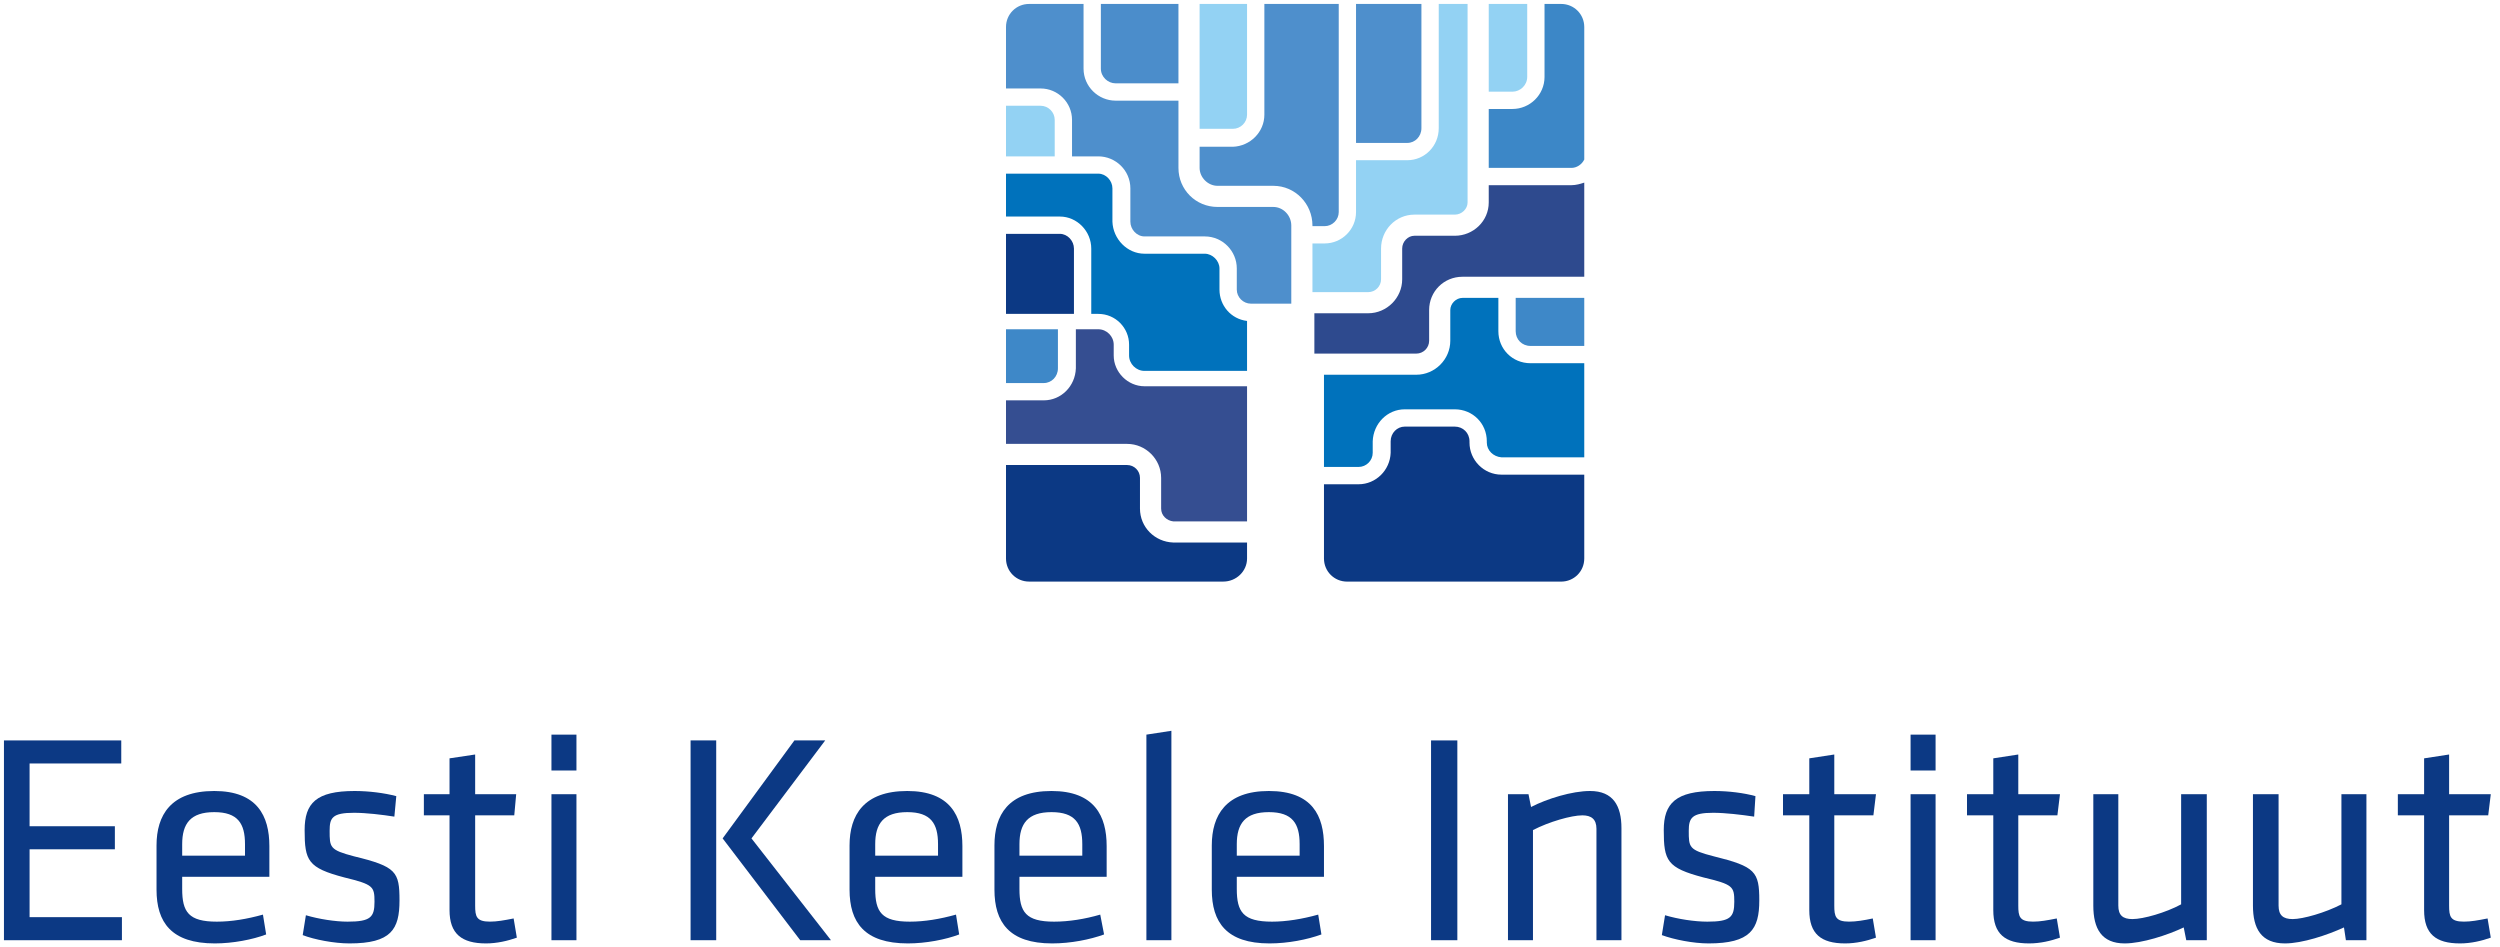 <svg width="95" height="36" viewBox="0 0 95 36" fill="none" xmlns="http://www.w3.org/2000/svg">
<path d="M41.468 9.446V11.928H41.736C42.394 11.928 42.905 12.463 42.905 13.096V13.51C42.905 13.826 43.173 14.094 43.49 14.094H47.388V12.196C46.779 12.123 46.34 11.612 46.34 11.003V10.2C46.34 9.908 46.072 9.641 45.78 9.641H43.49C42.832 9.641 42.296 9.081 42.272 8.424V7.158C42.272 6.866 42.028 6.599 41.736 6.599H38.228V8.229H40.274C40.932 8.229 41.468 8.789 41.468 9.446Z" fill="#0072BC"/>
<path d="M40.201 13.997V12.512H38.228V14.556H39.665C39.957 14.556 40.201 14.313 40.201 13.997Z" fill="#3E88C8"/>
<path d="M40.81 9.446C40.81 9.154 40.566 8.886 40.274 8.886H38.228V11.928H40.81V9.446Z" fill="#0C3984"/>
<path d="M44.123 18.158V19.326C44.123 19.594 44.343 19.788 44.586 19.813H47.388V14.678H43.49C42.856 14.678 42.321 14.143 42.321 13.51V13.096C42.321 12.78 42.053 12.512 41.736 12.512H40.883V13.997C40.859 14.678 40.323 15.213 39.665 15.213H38.228V16.868H42.832C43.539 16.868 44.123 17.452 44.123 18.158Z" fill="#354E91"/>
<path d="M53.478 6.088H51.529V8.059C51.529 8.716 50.993 9.251 50.336 9.251H49.873V11.101H51.992C52.26 11.101 52.48 10.882 52.48 10.614V9.446C52.48 8.74 53.04 8.156 53.746 8.156H55.281C55.549 8.156 55.768 7.937 55.768 7.694V0.15H54.672V4.871C54.672 5.552 54.136 6.088 53.478 6.088Z" fill="#93D2F3"/>
<path d="M46.852 4.895C47.144 4.895 47.388 4.652 47.388 4.36V0.15H45.585V4.895H46.852Z" fill="#93D2F3"/>
<path d="M40.079 4.554C40.079 4.262 39.836 4.019 39.543 4.019H38.228V5.942H40.079V4.554Z" fill="#93D2F3"/>
<path d="M40.737 4.555V5.942H41.736C42.394 5.942 42.954 6.477 42.954 7.158V8.424C42.954 8.716 43.197 8.984 43.49 8.984H45.78C46.462 8.984 46.998 9.543 46.998 10.2V11.004C46.998 11.296 47.242 11.539 47.534 11.539H49.069V8.57C49.069 8.181 48.752 7.864 48.387 7.864H46.267C45.439 7.864 44.781 7.207 44.781 6.38V3.825H42.394C41.736 3.825 41.175 3.289 41.175 2.608V0.15H39.105C38.617 0.15 38.228 0.539 38.228 1.026V3.362H39.543C40.201 3.362 40.737 3.898 40.737 4.555Z" fill="#4E8FCC"/>
<path d="M53.478 5.431C53.771 5.431 54.014 5.187 54.014 4.871V0.15H51.529V5.431H53.478Z" fill="#4E8FCC"/>
<path d="M57.474 4.141H56.572V6.38H59.715C59.91 6.38 60.105 6.258 60.202 6.063V1.026C60.202 0.539 59.812 0.15 59.325 0.15H58.692V2.924C58.692 3.606 58.132 4.141 57.474 4.141Z" fill="#3C87C7"/>
<path d="M46.852 5.577H45.585V6.38C45.585 6.745 45.902 7.061 46.267 7.061H48.387C49.215 7.061 49.873 7.743 49.873 8.57V8.594H50.336C50.628 8.594 50.872 8.351 50.872 8.059V0.15H48.046V4.36C48.046 5.017 47.51 5.552 46.852 5.577Z" fill="#4E8FCC"/>
<path d="M56.572 7.037V7.694C56.572 8.4 55.988 8.959 55.281 8.959H53.746C53.503 8.959 53.283 9.178 53.283 9.446V10.614C53.283 11.32 52.699 11.904 51.992 11.904H49.946V13.437H53.819C54.087 13.437 54.307 13.218 54.307 12.95V11.782C54.307 11.076 54.867 10.517 55.573 10.517H60.202V6.939C60.056 6.988 59.886 7.037 59.715 7.037H56.572Z" fill="#2E4A8E"/>
<path d="M55.841 16.82V16.771C55.841 16.455 55.598 16.211 55.281 16.211H53.381C53.089 16.211 52.845 16.455 52.845 16.771V17.209C52.821 17.866 52.285 18.402 51.627 18.402H50.311V21.224C50.311 21.711 50.701 22.101 51.188 22.101H59.325C59.812 22.101 60.202 21.711 60.202 21.224V18.037H57.059C56.377 18.037 55.841 17.477 55.841 16.82Z" fill="#0C3984"/>
<path d="M57.596 12.585C57.596 12.902 57.839 13.145 58.156 13.145H60.202V11.32H57.596V12.585Z" fill="#3E88C8"/>
<path d="M57.474 3.484C57.766 3.484 58.034 3.24 58.034 2.924V0.15H56.572V3.484H57.474Z" fill="#93D2F3"/>
<path d="M47.388 21.224V20.616H44.586C43.88 20.592 43.319 20.032 43.319 19.326V18.158C43.319 17.89 43.1 17.671 42.832 17.671H38.228V21.224C38.228 21.711 38.617 22.1 39.105 22.1H46.486C46.974 22.1 47.388 21.711 47.388 21.224Z" fill="#0C3984"/>
<path d="M42.394 3.167H44.781V0.15H41.833V2.608C41.833 2.924 42.101 3.167 42.394 3.167Z" fill="#4B8DCB"/>
<path d="M56.938 12.585V11.32H55.573C55.33 11.32 55.111 11.539 55.111 11.782V12.95C55.111 13.656 54.526 14.24 53.819 14.24H50.311V17.744H51.627C51.919 17.744 52.163 17.501 52.163 17.209V16.771C52.187 16.09 52.723 15.554 53.381 15.554H55.281C55.963 15.554 56.499 16.09 56.499 16.771V16.82C56.499 17.112 56.743 17.355 57.059 17.379H60.202V13.802H58.156C57.474 13.802 56.938 13.267 56.938 12.585Z" fill="#0072BC"/>
<path d="M0.15 28.136H4.608V29.012H1.124V31.397H4.365V32.273H1.124V34.852H4.633V35.728H0.15V28.136Z" fill="#0C3984"/>
<path d="M8.238 35.023C8.798 35.023 9.383 34.925 9.992 34.755L10.114 35.509C9.602 35.704 8.847 35.85 8.165 35.85C6.508 35.85 5.948 35.047 5.948 33.806V32.127C5.948 30.983 6.484 30.058 8.141 30.058C9.773 30.058 10.236 31.007 10.236 32.151V33.319H6.923V33.781C6.923 34.657 7.166 35.023 8.238 35.023ZM6.923 32.516H9.31V32.078C9.31 31.299 9.042 30.861 8.141 30.861C7.239 30.861 6.923 31.299 6.923 32.078V32.516Z" fill="#0C3984"/>
<path d="M13.281 35.85C12.696 35.85 11.941 35.704 11.503 35.534L11.624 34.779C12.112 34.925 12.745 35.023 13.208 35.023C14.085 35.023 14.231 34.852 14.231 34.268C14.231 33.684 14.182 33.611 13.086 33.343C11.698 32.978 11.576 32.711 11.576 31.543C11.576 30.52 12.014 30.058 13.476 30.058C14.012 30.058 14.597 30.131 15.059 30.253L14.986 31.032C14.524 30.959 13.915 30.886 13.452 30.886C12.623 30.886 12.526 31.08 12.526 31.567C12.526 32.2 12.526 32.297 13.452 32.54C15.059 32.93 15.181 33.124 15.181 34.219C15.181 35.315 14.865 35.85 13.281 35.85Z" fill="#0C3984"/>
<path d="M19.64 35.631C19.299 35.752 18.884 35.85 18.47 35.85C17.544 35.85 17.082 35.485 17.082 34.584V30.983H16.107V30.18H17.082V28.817L18.056 28.671V30.18H19.615L19.542 30.983H18.056V34.414C18.056 34.828 18.105 35.022 18.616 35.022C18.884 35.022 19.152 34.974 19.518 34.901L19.64 35.631Z" fill="#0C3984"/>
<path d="M21.905 29.279H20.955V27.916H21.905V29.279ZM21.905 35.728H20.955V30.18H21.905V35.728Z" fill="#0C3984"/>
<path d="M27.216 35.728H26.242V28.136H27.216V35.728ZM28.556 31.859L31.577 35.728H30.408L27.46 31.859L30.188 28.136H31.358L28.556 31.859Z" fill="#0C3984"/>
<path d="M34.573 35.023C35.134 35.023 35.718 34.925 36.328 34.755L36.449 35.509C35.938 35.704 35.182 35.85 34.5 35.85C32.844 35.85 32.283 35.047 32.283 33.806V32.127C32.283 30.983 32.819 30.058 34.476 30.058C36.108 30.058 36.571 31.007 36.571 32.151V33.319H33.258V33.781C33.258 34.657 33.502 35.023 34.573 35.023ZM33.258 32.516H35.645V32.078C35.645 31.299 35.377 30.861 34.476 30.861C33.575 30.861 33.258 31.299 33.258 32.078V32.516Z" fill="#0C3984"/>
<path d="M40.055 35.023C40.615 35.023 41.224 34.925 41.809 34.755L41.955 35.509C41.419 35.704 40.688 35.85 39.982 35.85C38.349 35.85 37.789 35.047 37.789 33.806V32.127C37.789 30.983 38.301 30.058 39.957 30.058C41.59 30.058 42.053 31.007 42.053 32.151V33.319H38.739V33.781C38.739 34.657 38.983 35.023 40.055 35.023ZM38.739 32.516H41.127V32.078C41.127 31.299 40.859 30.861 39.957 30.861C39.056 30.861 38.739 31.299 38.739 32.078V32.516Z" fill="#0C3984"/>
<path d="M43.563 35.728V27.916L44.513 27.77V35.728H43.563Z" fill="#0C3984"/>
<path d="M48.338 35.023C48.874 35.023 49.483 34.925 50.092 34.755L50.214 35.509C49.678 35.704 48.947 35.85 48.24 35.85C46.608 35.85 46.048 35.047 46.048 33.806V32.127C46.048 30.983 46.584 30.058 48.216 30.058C49.873 30.058 50.311 31.007 50.311 32.151V33.319H46.998V33.781C46.998 34.657 47.242 35.023 48.338 35.023ZM46.998 32.516H49.386V32.078C49.386 31.299 49.117 30.861 48.216 30.861C47.315 30.861 46.998 31.299 46.998 32.078V32.516Z" fill="#0C3984"/>
<path d="M54.38 35.728H55.379V28.136H54.38V35.728Z" fill="#0C3984"/>
<path d="M60.665 35.728V31.494C60.665 31.129 60.47 30.983 60.129 30.983C59.715 30.983 58.862 31.226 58.253 31.543V35.728H57.303V30.18H58.083L58.18 30.666C58.789 30.35 59.739 30.058 60.422 30.058C61.298 30.058 61.615 30.618 61.615 31.47V35.728H60.665Z" fill="#0C3984"/>
<path d="M64.928 35.85C64.344 35.85 63.613 35.704 63.15 35.534L63.272 34.779C63.759 34.925 64.392 35.023 64.88 35.023C65.757 35.023 65.903 34.852 65.903 34.268C65.903 33.684 65.854 33.611 64.734 33.343C63.345 32.978 63.223 32.711 63.223 31.543C63.223 30.52 63.686 30.058 65.148 30.058C65.684 30.058 66.268 30.131 66.707 30.253L66.658 31.032C66.171 30.959 65.562 30.886 65.099 30.886C64.295 30.886 64.173 31.08 64.173 31.567C64.173 32.2 64.173 32.297 65.123 32.54C66.707 32.93 66.853 33.124 66.853 34.219C66.853 35.315 66.512 35.85 64.928 35.85Z" fill="#0C3984"/>
<path d="M71.287 35.631C70.946 35.752 70.532 35.85 70.118 35.85C69.192 35.85 68.753 35.485 68.753 34.584V30.983H67.754V30.18H68.753V28.817L69.703 28.671V30.18H71.287L71.189 30.983H69.703V34.414C69.703 34.828 69.752 35.022 70.264 35.022C70.532 35.022 70.824 34.974 71.165 34.901L71.287 35.631Z" fill="#0C3984"/>
<path d="M73.552 29.279H72.602V27.916H73.552V29.279ZM73.552 35.728H72.602V30.18H73.552V35.728Z" fill="#0C3984"/>
<path d="M78.279 35.631C77.938 35.752 77.524 35.85 77.109 35.85C76.184 35.85 75.745 35.485 75.745 34.584V30.983H74.746V30.18H75.745V28.817L76.695 28.671V30.18H78.279L78.181 30.983H76.695V34.414C76.695 34.828 76.744 35.022 77.256 35.022C77.524 35.022 77.791 34.974 78.157 34.901L78.279 35.631Z" fill="#0C3984"/>
<path d="M80.496 30.18V34.414C80.496 34.779 80.666 34.925 81.032 34.925C81.446 34.925 82.299 34.682 82.883 34.365V30.18H83.858V35.728H83.078L82.981 35.242C82.371 35.533 81.397 35.85 80.739 35.85C79.862 35.85 79.546 35.29 79.546 34.414V30.18H80.496Z" fill="#0C3984"/>
<path d="M86.586 30.18V34.414C86.586 34.779 86.757 34.925 87.122 34.925C87.512 34.925 88.365 34.682 88.974 34.365V30.18H89.924V35.728H89.144L89.071 35.242C88.438 35.533 87.488 35.85 86.83 35.85C85.928 35.85 85.612 35.29 85.612 34.414V30.18H86.586Z" fill="#0C3984"/>
<path d="M94.65 35.631C94.309 35.752 93.895 35.85 93.481 35.85C92.555 35.85 92.116 35.485 92.116 34.584V30.983H91.118V30.18H92.116V28.817L93.066 28.671V30.18H94.65L94.552 30.983H93.066V34.414C93.066 34.828 93.115 35.022 93.627 35.022C93.895 35.022 94.163 34.974 94.528 34.901L94.65 35.631Z" fill="#0C3984"/>
</svg>

